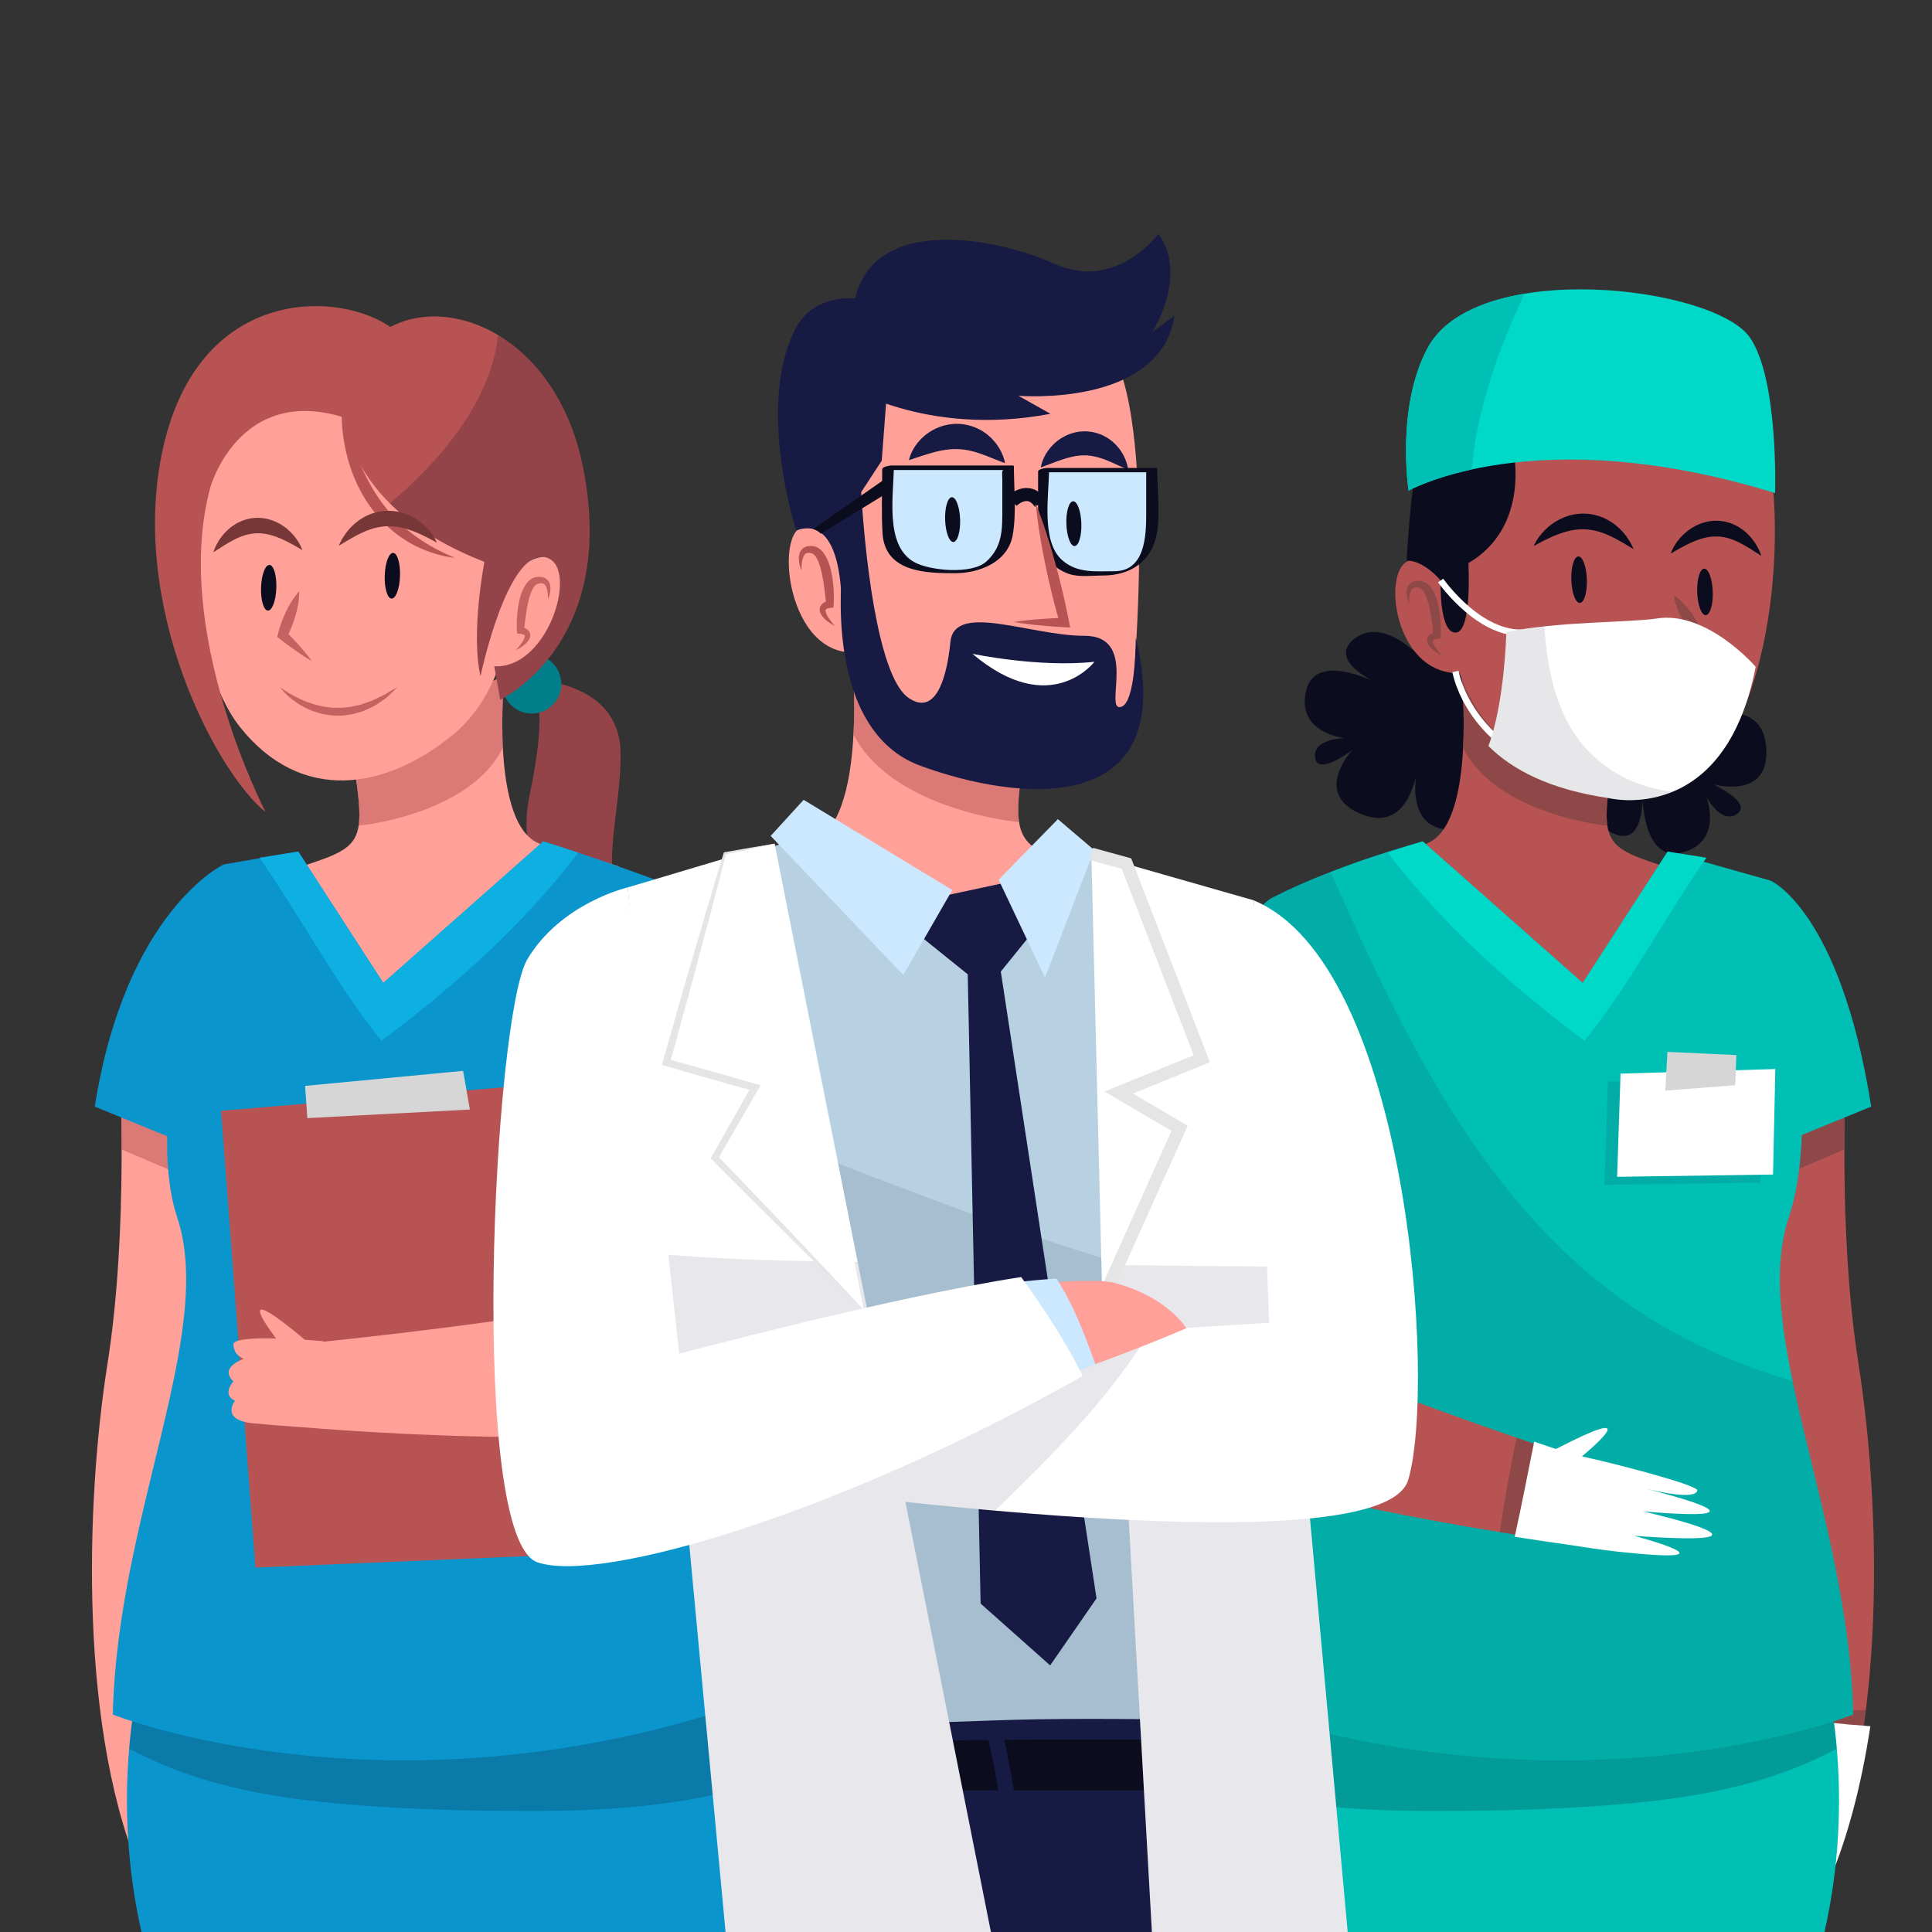 <svg width="306" height="306" viewBox="0 0 306 306" fill="none" xmlns="http://www.w3.org/2000/svg">
<rect x="0" y="0" width="306" height="306" fill="#333333" stroke="none"/>
<g clip-path="url(#clip0_89_1714)">
<path d="M84.845 107.713C84.845 107.713 97.956 108.025 98.268 118.952C98.58 129.878 92.961 142.677 102.639 145.799C112.316 148.921 78.913 149.545 83.908 125.819C88.496 104.025 81.41 108.962 81.41 108.962L84.845 107.713Z" fill="#B75353"/>
<path opacity="0.2" d="M84.845 107.713C84.845 107.713 97.956 108.025 98.268 118.952C98.58 129.878 92.961 142.677 102.639 145.799C112.316 148.921 78.913 149.545 83.908 125.819C88.496 104.025 81.41 108.962 81.41 108.962L84.845 107.713Z" fill="#0B0C1E"/>
<path d="M85.322 112.887C87.836 112.279 89.381 109.749 88.773 107.235C88.166 104.722 85.635 103.177 83.122 103.784C80.608 104.392 79.063 106.922 79.671 109.436C80.278 111.95 82.809 113.495 85.322 112.887Z" fill="#007E89"/>
<path d="M94.46 143.12C92.102 146.223 89.336 149.03 85.923 150.926C80.344 154.024 61.467 177.836 55.228 177.017C46.429 175.861 46.002 148.425 43.103 138.774C57.771 133.793 58.34 135.509 55.686 118.771L79.9 106.964C79.9 106.964 77.423 131.089 85.716 133.712C88.388 134.557 92.959 135.577 98.008 137.225C96.863 139.209 95.852 141.289 94.46 143.12Z" fill="#FFA099"/>
<path opacity="0.5" d="M56.797 130.753C57.159 128.337 56.63 124.728 55.685 118.771L79.899 106.964C79.899 106.964 79.341 112.434 79.648 118.447C74.427 128.97 57.112 130.801 56.797 130.753Z" fill="#B75353"/>
<path d="M81.287 91.317C81.287 91.317 82.118 107.926 71.681 116.426C61.081 125.057 47.749 127.364 38.017 115.162C28.388 103.089 27.375 67.38 36.142 58.581C44.909 49.783 75.451 64.783 79.016 71.164C82.582 77.545 81.287 91.317 81.287 91.317Z" fill="#FFA099"/>
<path d="M79.188 96.295C79.188 96.295 80.629 88.927 85.927 88.18C91.226 87.435 89.913 105.692 79.146 105.742C68.378 105.793 79.188 96.295 79.188 96.295Z" fill="#FFA099"/>
<path d="M54.249 63.696C54.249 63.696 53.313 79.929 76.726 88.983C76.726 88.983 74.541 100.221 76.102 107.089C76.102 107.089 80.212 87.433 86.117 88.208C92.023 88.983 87.096 106.027 78.287 105.528L79.224 110.835C79.224 110.835 97.955 102.094 92.335 73.998C86.716 45.902 57.059 42.78 54.249 63.696Z" fill="#B75353"/>
<path opacity="0.2" d="M92.337 73.998C90.265 63.636 84.922 56.676 78.864 53.061C77.905 63.315 69.723 73.041 61.746 79.726C65.063 83.036 69.842 86.32 76.728 88.982C76.728 88.982 74.543 100.221 76.104 107.089C76.104 107.089 80.214 87.433 86.12 88.208C92.025 88.982 87.098 106.027 78.29 105.528L79.226 110.835C79.226 110.835 97.956 102.094 92.337 73.998Z" fill="#0B0C1E"/>
<path d="M60.494 68.691C60.494 68.691 70.171 57.141 61.43 51.521C52.689 45.902 31.464 45.891 25.842 70.876C20.222 95.851 34.271 122.386 42.075 128.63C42.075 128.63 27.09 99.909 33.334 77.12C33.334 77.12 38.954 57.14 60.494 68.691Z" fill="#B75353"/>
<path d="M54.25 63.696C54.25 63.696 54.331 64.207 54.509 65.083C54.691 65.959 54.966 67.201 55.377 68.657C55.577 69.386 55.837 70.162 56.099 70.98C56.384 71.793 56.703 72.64 57.062 73.499C57.409 74.364 57.846 75.22 58.286 76.086C58.753 76.937 59.226 77.803 59.788 78.609C60.319 79.436 60.929 80.204 61.535 80.956C61.862 81.31 62.169 81.678 62.491 82.024C62.829 82.355 63.14 82.708 63.486 83.011C64.166 83.632 64.848 84.209 65.527 84.722C65.874 84.968 66.212 85.209 66.539 85.441C66.878 85.659 67.206 85.869 67.521 86.07C67.833 86.282 68.162 86.428 68.456 86.606C68.756 86.774 69.034 86.952 69.314 87.077C69.871 87.334 70.343 87.611 70.755 87.779C71.573 88.132 72.044 88.358 72.044 88.358C72.044 88.358 71.535 88.291 70.641 88.134C70.192 88.061 69.663 87.906 69.049 87.743C68.439 87.569 67.759 87.33 67.033 87.029C66.673 86.867 66.298 86.699 65.91 86.525C65.531 86.332 65.152 86.107 64.754 85.888C63.975 85.422 63.171 84.892 62.403 84.257C61.633 83.626 60.874 82.926 60.166 82.153C59.475 81.367 58.811 80.534 58.228 79.647C57.631 78.768 57.126 77.835 56.665 76.903C56.215 75.966 55.839 75.015 55.523 74.083C55.187 73.157 54.964 72.23 54.756 71.357C54.561 70.481 54.417 69.645 54.327 68.869C54.221 68.096 54.175 67.382 54.149 66.75C54.115 66.119 54.128 65.567 54.139 65.115C54.168 64.208 54.25 63.696 54.25 63.696Z" fill="#B75353"/>
<path d="M47.882 87.129C47.882 87.129 47.646 86.989 47.233 86.744C46.823 86.509 46.255 86.175 45.576 85.834C44.9 85.49 44.121 85.128 43.293 84.867C42.88 84.735 42.457 84.626 42.03 84.558C41.604 84.482 41.175 84.451 40.749 84.46C40.323 84.457 39.9 84.521 39.48 84.598C39.271 84.637 39.067 84.708 38.857 84.75C38.651 84.82 38.447 84.888 38.247 84.956C38.048 85.039 37.855 85.126 37.655 85.2C37.463 85.293 37.277 85.389 37.088 85.474C36.725 85.676 36.359 85.851 36.042 86.059C35.714 86.25 35.406 86.432 35.142 86.611C34.875 86.785 34.625 86.93 34.434 87.066C34.041 87.328 33.787 87.466 33.787 87.466C33.787 87.466 33.869 87.199 34.062 86.752C34.156 86.525 34.282 86.257 34.459 85.969C34.545 85.821 34.637 85.664 34.734 85.499C34.842 85.34 34.964 85.181 35.089 85.009C35.334 84.662 35.66 84.331 36.011 83.979C36.197 83.812 36.395 83.649 36.597 83.477C36.811 83.318 37.042 83.173 37.274 83.015C37.759 82.732 38.293 82.47 38.88 82.301C39.463 82.124 40.086 82.026 40.712 82.014C41.337 82.015 41.963 82.078 42.544 82.244C43.131 82.389 43.674 82.62 44.162 82.885C45.146 83.413 45.902 84.094 46.458 84.732C47.012 85.376 47.372 85.98 47.589 86.417C47.806 86.854 47.882 87.129 47.882 87.129Z" fill="#773737"/>
<path d="M69.189 85.952C69.189 85.952 68.933 85.81 68.486 85.561C68.041 85.324 67.424 84.985 66.678 84.65C65.939 84.307 65.081 83.961 64.17 83.71C63.258 83.465 62.296 83.307 61.344 83.349C60.868 83.348 60.396 83.424 59.929 83.504C59.695 83.545 59.468 83.62 59.236 83.664C59.009 83.731 58.787 83.812 58.56 83.873C58.34 83.957 58.126 84.048 57.906 84.123C57.693 84.218 57.484 84.311 57.281 84.402C57.072 84.486 56.884 84.605 56.688 84.696C56.49 84.786 56.306 84.888 56.13 84.992C55.772 85.188 55.433 85.369 55.144 85.552C54.853 85.73 54.581 85.875 54.373 86.015C53.944 86.282 53.672 86.422 53.672 86.422C53.672 86.422 53.78 86.145 54.017 85.683C54.132 85.448 54.287 85.173 54.495 84.877C54.597 84.727 54.701 84.563 54.821 84.396C54.946 84.234 55.086 84.072 55.229 83.896C55.513 83.544 55.879 83.21 56.273 82.859C56.478 82.692 56.695 82.527 56.92 82.358C57.154 82.201 57.404 82.055 57.655 81.9C58.179 81.624 58.747 81.365 59.363 81.198C59.976 81.025 60.625 80.919 61.278 80.903C61.93 80.889 62.584 80.945 63.201 81.092C63.824 81.218 64.404 81.441 64.939 81.686C66.007 82.191 66.864 82.858 67.499 83.501C68.138 84.146 68.562 84.767 68.826 85.216C69.089 85.666 69.189 85.952 69.189 85.952Z" fill="#773737"/>
<g opacity="0.8">
<path d="M81.703 102.985C81.96 102.696 82.203 102.4 82.43 102.102C82.652 101.804 82.869 101.5 83 101.191C83.07 101.042 83.117 100.891 83.12 100.777C83.122 100.657 83.086 100.616 83.046 100.588C83.019 100.573 82.989 100.552 82.948 100.528C82.895 100.507 82.849 100.482 82.78 100.465C82.655 100.423 82.495 100.401 82.337 100.381L81.91 100.328L81.874 99.82C81.835 99.247 81.853 98.7 81.87 98.139C81.884 97.581 81.937 97.023 82.008 96.465C82.088 95.908 82.183 95.349 82.332 94.793C82.477 94.236 82.667 93.681 82.942 93.138C83.086 92.868 83.243 92.599 83.451 92.344C83.652 92.091 83.895 91.838 84.217 91.654C84.369 91.559 84.551 91.488 84.73 91.438L84.868 91.406L84.938 91.391L84.972 91.384L85.027 91.376H85.033L85.046 91.375L85.25 91.367L85.455 91.359C85.538 91.362 85.646 91.376 85.739 91.387C85.835 91.402 85.933 91.409 86.023 91.437L86.286 91.549C86.46 91.612 86.607 91.764 86.743 91.885C86.856 92.033 86.972 92.18 87.026 92.342C87.171 92.657 87.182 92.976 87.184 93.271C87.171 93.865 87.013 94.414 86.787 94.922C86.799 94.369 86.755 93.821 86.638 93.329C86.575 93.088 86.481 92.859 86.357 92.698C86.242 92.523 86.094 92.442 85.932 92.409C85.848 92.392 85.768 92.38 85.688 92.392C85.646 92.394 85.618 92.387 85.566 92.391L85.364 92.429L85.163 92.468L85.15 92.47L85.144 92.471L85.141 92.472C85.162 92.469 85.091 92.48 85.187 92.465L85.172 92.472L85.143 92.486L85.084 92.51C85.008 92.549 84.936 92.587 84.868 92.651C84.583 92.865 84.341 93.272 84.162 93.711C83.794 94.607 83.578 95.639 83.408 96.673C83.32 97.192 83.25 97.717 83.178 98.245C83.107 98.77 83.066 99.311 83.009 99.826L82.547 99.265C82.76 99.325 82.972 99.388 83.195 99.501C83.304 99.55 83.419 99.627 83.528 99.706C83.64 99.796 83.747 99.905 83.834 100.044C83.916 100.188 83.974 100.35 83.986 100.511C83.999 100.67 83.98 100.82 83.941 100.946C83.864 101.203 83.739 101.397 83.61 101.57C83.338 101.907 83.032 102.162 82.713 102.394C82.392 102.623 82.055 102.82 81.703 102.985Z" fill="#B75353"/>
</g>
<path d="M41.346 93.05C41.279 95.049 41.767 96.686 42.434 96.709C43.102 96.732 43.699 95.13 43.766 93.132C43.833 91.134 43.346 89.496 42.678 89.473C42.01 89.451 41.413 91.053 41.346 93.05Z" fill="#0B0C1E"/>
<path d="M60.936 91.148C60.869 93.146 61.356 94.784 62.024 94.806C62.692 94.828 63.288 93.227 63.356 91.228C63.423 89.23 62.935 87.593 62.268 87.57C61.599 87.549 61.003 89.15 60.936 91.148Z" fill="#0B0C1E"/>
<g opacity="0.8">
<path d="M47.383 93.665L44.766 100.577L49.408 104.704" fill="#FFA099"/>
<path d="M47.382 93.665C47.396 94 47.383 94.325 47.355 94.643C47.327 94.962 47.294 95.278 47.24 95.587C47.14 96.208 47 96.814 46.832 97.409C46.491 98.596 46.046 99.745 45.48 100.848L45.273 100.005C46.006 100.738 46.723 101.49 47.417 102.268C48.106 103.051 48.787 103.843 49.407 104.704C48.48 104.188 47.613 103.605 46.755 103.013C45.901 102.415 45.071 101.791 44.256 101.148L43.904 100.871L44.049 100.305C44.356 99.104 44.782 97.949 45.314 96.833C45.582 96.276 45.879 95.729 46.215 95.198C46.379 94.931 46.564 94.672 46.755 94.415C46.945 94.158 47.151 93.907 47.382 93.665Z" fill="#B75353"/>
</g>
<g opacity="0.8">
<path d="M44.357 108.844C44.357 108.844 44.614 109.046 45.089 109.349C45.317 109.511 45.622 109.672 45.944 109.883C46.291 110.061 46.657 110.295 47.089 110.492C47.301 110.595 47.522 110.7 47.751 110.811C47.985 110.907 48.226 111.007 48.474 111.11C48.717 111.222 48.981 111.302 49.248 111.385C49.518 111.461 49.78 111.576 50.061 111.644C50.626 111.768 51.2 111.929 51.801 111.983C52.099 112.016 52.397 112.082 52.701 112.09L53.614 112.098C53.766 112.098 53.919 112.115 54.071 112.106L54.525 112.058C54.827 112.028 55.129 111.997 55.428 111.967C56.017 111.853 56.596 111.711 57.162 111.592C57.711 111.398 58.242 111.211 58.745 111.034C59.006 110.962 59.226 110.815 59.458 110.712C59.688 110.603 59.91 110.497 60.123 110.395C60.552 110.191 60.955 110.016 61.276 109.797C61.612 109.598 61.905 109.424 62.147 109.281C62.637 109 62.929 108.845 62.929 108.845C62.929 108.845 62.708 109.079 62.3 109.477C62.095 109.675 61.846 109.919 61.551 110.188C61.4 110.317 61.257 110.481 61.072 110.608C60.888 110.736 60.694 110.871 60.491 111.011C60.078 111.279 59.656 111.625 59.144 111.877C58.629 112.121 58.087 112.397 57.508 112.636C56.902 112.802 56.285 113.03 55.633 113.155C55.302 113.197 54.969 113.239 54.635 113.281L54.132 113.344C53.964 113.356 53.794 113.346 53.625 113.346L52.61 113.313C52.274 113.295 51.944 113.218 51.615 113.174C50.95 113.104 50.336 112.86 49.732 112.689C49.433 112.592 49.152 112.459 48.876 112.339C48.599 112.218 48.329 112.101 48.083 111.953C47.835 111.812 47.593 111.676 47.359 111.544C47.138 111.392 46.925 111.245 46.72 111.104C46.304 110.837 45.974 110.517 45.665 110.267C45.373 109.991 45.119 109.755 44.93 109.538C44.733 109.331 44.594 109.151 44.5 109.032C44.403 108.912 44.357 108.844 44.357 108.844Z" fill="#B75353"/>
</g>
<path d="M18.944 169.204C18.944 169.204 20.418 194.534 17.015 216.064C13.613 237.593 12.291 274.886 22.965 298.32L26.313 295.856L40.641 171.847L18.944 169.204Z" fill="#FFA099"/>
<path opacity="0.5" d="M31.158 187.081C33.59 188.062 36.061 188.988 38.557 189.878L40.64 171.847L18.943 169.203C18.943 169.203 19.243 174.388 19.259 182.049C23.216 183.737 27.147 185.464 31.158 187.081Z" fill="#B75353"/>
<path d="M15.01 175.269L32.962 182.613L35.41 136.917C35.41 136.917 19.906 144.261 15.01 175.269Z" fill="#0A96CC"/>
<path d="M21.945 266.865C21.945 266.865 17.515 284.58 22.411 306H65.146H69.263H117.216C117.216 306 113.499 275.738 111.099 265.27C108.228 252.743 21.945 266.865 21.945 266.865Z" fill="#0A96CC"/>
<path opacity="0.2" d="M50.426 285.344C61.944 286.569 73.662 286.862 85.242 286.832C94.945 286.806 104.789 286.191 114.274 284.015C113.218 276.734 112.055 269.435 111.1 265.269C108.228 252.742 21.947 266.864 21.947 266.864C21.947 266.864 20.989 270.697 20.457 276.947C29.61 281.94 40.08 284.245 50.426 285.344Z" fill="#0B0C1E"/>
<path d="M47.243 134.877L35.411 136.917C35.411 136.917 21.949 174.458 28.067 192.812C34.186 211.167 18.547 240.285 17.867 271.557C17.867 271.557 59.363 288.144 113.747 271.148C113.747 271.148 116.639 144.143 105.762 140.064C94.885 135.985 86.048 133.266 86.048 133.266L60.707 155.685L47.243 134.877Z" fill="#0A96CC"/>
<path d="M91.58 135.054C88.158 133.916 86.048 133.267 86.048 133.267L60.707 155.685L47.243 134.877L41.103 135.85C47.742 145.375 53.159 155.808 60.405 164.843C71.992 156.203 82.74 146.603 91.58 135.054Z" fill="#0EB0E2"/>
<path d="M35.012 175.924L40.453 248.285L94.226 246.014L89.745 171.381L35.012 175.924Z" fill="#B75353"/>
<path d="M48.322 171.99L48.68 177.094L74.42 175.733L73.348 169.608L48.322 171.99Z" fill="#D6D6D6"/>
<path d="M116.776 153.718C111.503 142.489 106.71 140.447 106.71 140.447L103.955 204.645C90.553 208.117 63.533 211.215 51.133 212.521L51.111 212.414C51.111 212.414 49.945 212.308 48.285 212.201C48.268 212.187 48.252 212.173 48.235 212.158C37.498 203.175 41.637 209.215 43.723 211.992C40.297 211.912 36.971 212.058 36.971 212.924C36.971 214.71 38.648 215.221 38.648 215.221C38.648 215.221 34.574 216.497 36.971 218.794C36.971 218.794 35.053 220.835 37.211 221.856C37.211 221.856 34.814 224.919 40.087 225.429C42.35 225.648 45.232 225.867 47.784 226.046C59.739 227.02 117.27 231.123 120.276 220.149C123.631 207.899 122.047 164.946 116.776 153.718Z" fill="#FFA099"/>
<path d="M123.539 174.861C122.649 166.095 118.578 157.559 116.774 153.718C111.502 142.489 106.709 140.447 106.709 140.447L98.65 178.941C105.179 180.573 115.787 178.533 123.539 174.861Z" fill="#0A96CC"/>
<path d="M223.6 102.849C223.6 102.849 218.296 97.75 214.216 101.422C210.136 105.094 219.316 108.766 219.316 108.766C219.316 108.766 208.504 102.646 206.872 109.378C205.24 116.11 212.992 116.925 212.992 116.925C212.992 116.925 207.892 116.925 208.3 119.985C208.708 123.045 214.216 118.761 214.216 118.761C214.216 118.761 207.688 125.697 215.644 128.962C223.6 132.225 224.62 121.006 224.62 121.006C224.62 121.006 221.764 131.613 230.128 131.41C238.492 131.206 237.954 117.5 237.954 117.5L233.393 106.114L223.6 102.849Z" fill="#0B0C1E"/>
<path d="M252.874 123.161C252.874 123.161 250.77 130.212 255.902 132.157C261.035 134.102 260.095 124.26 260.095 124.26C260.095 124.26 259.607 136.674 266.339 135.041C273.071 133.409 270.246 126.144 270.246 126.144C270.246 126.144 272.582 130.678 275.115 128.913C277.648 127.149 271.317 124.215 271.317 124.215C271.317 124.215 280.473 126.842 279.731 118.274C278.988 109.706 268.547 113.938 268.547 113.938C268.547 113.938 279.285 111.619 275.273 104.277C271.261 96.936 259.324 103.691 259.324 103.691L251.291 112.961L252.874 123.161Z" fill="#0B0C1E"/>
<path d="M216.923 143.121C219.281 146.223 222.048 149.031 225.46 150.926C231.039 154.025 249.917 177.837 256.156 177.017C264.954 175.861 265.382 148.425 268.28 138.774C253.613 133.793 253.044 135.51 255.697 118.772L231.483 106.965C231.483 106.965 233.961 131.089 225.668 133.712C222.995 134.557 218.425 135.578 213.375 137.225C214.521 139.209 215.532 141.289 216.923 143.121Z" fill="#B75353"/>
<path opacity="0.8" d="M254.587 130.753C254.225 128.338 254.754 124.728 255.698 118.772L231.484 106.965C231.484 106.965 232.043 112.434 231.735 118.448C236.957 128.971 254.272 130.801 254.587 130.753Z" fill="#844545"/>
<path d="M228.788 91.946C228.788 91.946 227.942 108.85 238.564 117.5C249.352 126.285 265.379 130.251 273.838 116.807C283.099 102.089 283.655 67.585 274.733 58.631C265.81 49.676 234.727 64.943 231.099 71.436C227.47 77.93 228.788 91.946 228.788 91.946Z" fill="#B75353"/>
<path d="M230.925 97.012C230.925 97.012 229.459 89.513 224.066 88.754C218.673 87.995 220.01 106.575 230.968 106.626C241.927 106.678 230.925 97.012 230.925 97.012Z" fill="#B75353"/>
<path d="M239.715 71.434C239.715 71.434 242.367 83.47 232.575 89.182C232.575 89.182 233.187 100.198 230.535 100.198C227.884 100.198 228.177 91.946 228.177 91.946C228.177 91.946 225.627 88.789 222.783 88.773C222.783 88.773 223.395 77.554 224.619 72.046C225.843 66.538 239.715 71.434 239.715 71.434Z" fill="#0B0C1E"/>
<path d="M223.1 77.713C223.1 77.713 243.084 66.378 281.148 78.092C281.148 78.092 281.725 60.024 277.151 53.445C271.494 45.309 233.83 40.804 226.121 55.099C221.059 64.485 223.1 77.713 223.1 77.713Z" fill="#00D8C8"/>
<path d="M241.464 46.52C234.557 47.675 228.683 50.347 226.121 55.099C221.059 64.486 223.1 77.713 223.1 77.713C223.1 77.713 226.492 75.795 233.128 74.352C233.785 65.122 237.474 54.952 241.464 46.52Z" fill="#00BFB5"/>
<path d="M264.623 87.683C264.623 87.683 264.7 87.404 264.921 86.957C265.142 86.512 265.509 85.898 266.072 85.243C266.638 84.594 267.408 83.9 268.408 83.363C268.905 83.094 269.458 82.859 270.055 82.711C270.646 82.542 271.284 82.478 271.919 82.477C272.556 82.489 273.191 82.589 273.785 82.77C274.381 82.942 274.925 83.208 275.419 83.497C275.655 83.656 275.891 83.805 276.108 83.967C276.313 84.142 276.516 84.307 276.705 84.477C277.062 84.835 277.393 85.172 277.643 85.525C277.771 85.701 277.895 85.863 278.004 86.024C278.103 86.192 278.197 86.352 278.284 86.503C278.465 86.795 278.593 87.069 278.688 87.299C278.884 87.754 278.968 88.026 278.968 88.026C278.968 88.026 278.711 87.885 278.31 87.619C278.115 87.48 277.861 87.333 277.589 87.156C277.32 86.974 277.006 86.789 276.673 86.595C276.35 86.383 275.977 86.205 275.609 86C275.416 85.913 275.227 85.815 275.031 85.72C274.829 85.644 274.631 85.556 274.428 85.472C274.225 85.404 274.018 85.334 273.808 85.263C273.594 85.221 273.387 85.148 273.173 85.108C272.746 85.029 272.316 84.964 271.883 84.968C271.449 84.959 271.013 84.99 270.578 85.067C270.145 85.136 269.714 85.248 269.293 85.382C268.45 85.648 267.657 86.016 266.969 86.366C266.278 86.713 265.699 87.053 265.283 87.292C264.863 87.54 264.623 87.683 264.623 87.683Z" fill="#0B0C1E"/>
<path d="M242.936 86.485C242.936 86.485 243.037 86.194 243.305 85.735C243.574 85.279 244.005 84.647 244.655 83.991C245.301 83.336 246.172 82.658 247.26 82.144C247.805 81.894 248.395 81.667 249.029 81.539C249.658 81.39 250.323 81.333 250.987 81.346C251.652 81.363 252.312 81.471 252.936 81.647C253.563 81.816 254.141 82.079 254.674 82.361C254.93 82.519 255.184 82.668 255.422 82.827C255.651 82.999 255.872 83.167 256.081 83.336C256.483 83.693 256.854 84.033 257.144 84.392C257.29 84.571 257.433 84.736 257.559 84.901C257.681 85.07 257.788 85.238 257.891 85.39C258.102 85.691 258.261 85.971 258.378 86.21C258.619 86.681 258.729 86.963 258.729 86.963C258.729 86.963 258.452 86.82 258.015 86.548C257.803 86.406 257.526 86.259 257.23 86.077C256.936 85.891 256.59 85.707 256.226 85.507C256.048 85.401 255.86 85.298 255.659 85.207C255.46 85.114 255.269 84.993 255.056 84.907C254.849 84.814 254.636 84.72 254.419 84.623C254.196 84.547 253.978 84.454 253.754 84.369C253.523 84.307 253.297 84.225 253.065 84.156C252.829 84.111 252.598 84.035 252.36 83.993C251.884 83.911 251.404 83.833 250.919 83.835C249.952 83.793 248.972 83.953 248.044 84.202C247.117 84.459 246.243 84.811 245.491 85.159C244.733 85.5 244.104 85.845 243.652 86.086C243.196 86.34 242.936 86.485 242.936 86.485Z" fill="#0B0C1E"/>
<path d="M271.274 93.71C271.342 95.743 270.846 97.41 270.166 97.433C269.486 97.456 268.88 95.826 268.811 93.793C268.742 91.76 269.239 90.093 269.919 90.07C270.599 90.047 271.205 91.677 271.274 93.71Z" fill="#0B0C1E"/>
<path d="M251.336 91.774C251.405 93.807 250.908 95.474 250.228 95.497C249.548 95.52 248.941 93.89 248.873 91.857C248.805 89.824 249.301 88.157 249.981 88.134C250.661 88.11 251.268 89.74 251.336 91.774Z" fill="#0B0C1E"/>
<g opacity="0.8">
<path d="M265.132 94.335C265.388 94.491 265.62 94.662 265.837 94.841C266.055 95.02 266.268 95.203 266.463 95.397C266.857 95.782 267.215 96.19 267.548 96.614C268.208 97.465 268.772 98.377 269.225 99.358L269.497 99.946L269.15 100.29C268.469 100.966 267.771 101.625 267.045 102.26C266.314 102.891 265.573 103.513 264.764 104.074C265.221 103.201 265.748 102.391 266.286 101.588C266.827 100.79 267.397 100.016 267.984 99.258L267.909 100.19C267.218 99.358 266.636 98.458 266.152 97.496C265.911 97.014 265.697 96.515 265.52 95.993C265.428 95.734 265.354 95.464 265.286 95.19C265.217 94.916 265.163 94.633 265.132 94.335Z" fill="#844545"/>
</g>
<g opacity="0.8">
<path d="M228.363 103.821C228.002 103.657 227.663 103.451 227.335 103.22C227.01 102.984 226.7 102.724 226.422 102.381C226.291 102.205 226.163 102.007 226.086 101.746C226.046 101.618 226.026 101.465 226.04 101.303C226.051 101.14 226.111 100.974 226.194 100.828C226.283 100.687 226.392 100.576 226.505 100.484C226.617 100.403 226.733 100.326 226.844 100.275C227.071 100.16 227.287 100.097 227.504 100.036L227.033 100.607C226.976 100.081 226.933 99.531 226.862 98.997C226.789 98.46 226.718 97.926 226.628 97.398C226.455 96.345 226.235 95.294 225.861 94.384C225.678 93.937 225.431 93.522 225.142 93.304C225.073 93.239 224.999 93.2 224.922 93.16L224.863 93.135L224.833 93.122L224.818 93.115C224.916 93.129 224.843 93.118 224.864 93.121L224.861 93.121L224.855 93.119L224.842 93.117L224.637 93.078L224.432 93.039C224.379 93.035 224.351 93.042 224.308 93.04C224.226 93.028 224.146 93.039 224.059 93.057C223.895 93.091 223.744 93.173 223.626 93.352C223.501 93.515 223.405 93.748 223.341 93.995C223.22 94.495 223.179 95.052 223.189 95.616C222.956 95.099 222.8 94.54 222.785 93.936C222.787 93.635 222.798 93.311 222.946 92.99C223.001 92.825 223.119 92.675 223.234 92.525C223.373 92.402 223.523 92.247 223.699 92.182L223.967 92.069C224.059 92.041 224.158 92.034 224.256 92.018C224.351 92.007 224.46 91.993 224.545 91.99L224.753 91.998L224.961 92.006L224.974 92.007H224.981L225.037 92.015L225.072 92.022L225.142 92.037L225.283 92.07C225.464 92.121 225.651 92.193 225.805 92.29C226.133 92.477 226.379 92.734 226.584 92.992C226.796 93.252 226.955 93.526 227.102 93.8C227.382 94.353 227.575 94.919 227.722 95.485C227.873 96.051 227.971 96.619 228.052 97.187C228.124 97.755 228.178 98.323 228.193 98.891C228.209 99.461 228.228 100.018 228.188 100.601L228.152 101.118L227.717 101.173C227.557 101.193 227.394 101.216 227.267 101.258C227.196 101.275 227.149 101.301 227.095 101.322C227.053 101.346 227.023 101.368 226.995 101.383C226.954 101.411 226.918 101.453 226.92 101.575C226.923 101.692 226.972 101.846 227.042 101.996C227.175 102.31 227.396 102.62 227.622 102.924C227.853 103.227 228.104 103.523 228.363 103.821Z" fill="#844545"/>
</g>
<path d="M228.178 91.946C228.178 91.946 234.812 101.467 242.399 100.069L237.208 117.938L236.708 116.641C236.708 116.641 231.917 112.647 230.519 106.358" stroke="white" stroke-miterlimit="10"/>
<path d="M262.462 97.953C258.09 98.626 247.223 98.377 238.594 100.095C238.404 105.324 237.656 113.066 235.75 118.157C239.506 121.904 245.458 125.049 254.812 126.411C254.812 126.411 273.172 131.001 278.068 105.603C278.068 105.603 270.418 96.729 262.462 97.953Z" fill="white"/>
<g opacity="0.1">
<path d="M258.147 123.561C247.937 118.933 245.262 109.248 244.607 99.208C242.556 99.428 240.519 99.712 238.594 100.096C238.404 105.324 237.656 113.067 235.75 118.158C239.506 121.905 245.458 125.05 254.812 126.412C254.812 126.412 259.609 127.609 264.953 125.39C262.661 125.161 260.373 124.569 258.147 123.561Z" fill="#0B0C1E"/>
</g>
<path d="M292.437 169.205C292.437 169.205 290.963 194.535 294.366 216.064C297.769 237.594 299.091 274.887 288.417 298.32L285.068 295.856L270.74 171.848L292.437 169.205Z" fill="#B75353"/>
<path opacity="0.8" d="M280.224 187.082C277.792 188.062 275.321 188.988 272.825 189.879L270.742 171.847L292.439 169.204C292.439 169.204 292.139 174.388 292.123 182.05C288.166 183.737 284.235 185.464 280.224 187.082Z" fill="#844545"/>
<path d="M296.372 175.269L278.42 182.613L280.441 139.479C280.441 139.479 291.476 144.262 296.372 175.269Z" fill="#00BFB5"/>
<path opacity="0.8" d="M282.105 270.209L285.069 295.856L288.417 298.32C292.037 290.372 294.274 280.83 295.521 270.85C291.03 270.947 286.546 270.88 282.105 270.209Z" fill="#844545"/>
<path d="M282.441 271.9L285.323 296.843L288.998 299.547C292.482 291.896 294.795 282.896 296.236 273.408C291.619 273.077 287.015 272.612 282.441 271.9Z" fill="white"/>
<path d="M289.435 266.866C289.435 266.866 293.865 284.58 288.969 306H246.234H242.117H194.164C194.164 306 197.881 275.738 200.281 265.27C203.153 252.743 289.435 266.866 289.435 266.866Z" fill="#00BFB5"/>
<path opacity="0.2" d="M260.955 285.345C249.437 286.569 237.719 286.862 226.139 286.832C216.436 286.807 206.592 286.191 197.107 284.015C198.163 276.735 199.326 269.435 200.281 265.269C203.153 252.742 289.434 266.865 289.434 266.865C289.434 266.865 290.392 270.697 290.924 276.948C281.77 281.94 271.301 284.245 260.955 285.345Z" fill="#0B0C1E"/>
<path d="M264.14 134.877L280.441 139.48C280.441 139.48 289.435 174.458 283.316 192.814C277.198 211.168 292.837 240.286 293.517 271.558C293.517 271.558 252.021 288.145 197.636 271.15C197.636 271.15 184.382 150.944 201.594 142.138C211.936 136.846 225.336 133.267 225.336 133.267L250.677 155.685L264.14 134.877Z" fill="#00BFB5"/>
<path opacity="0.1" d="M263.331 210.018C236.659 194.486 222.798 165.35 210.748 138.095C207.701 139.276 204.525 140.638 201.594 142.138C184.382 150.944 197.636 271.15 197.636 271.15C252.021 288.145 293.517 271.558 293.517 271.558C293.103 252.517 287.148 234.28 283.931 218.78C276.764 216.581 269.804 213.787 263.331 210.018Z" fill="#0B0C1E"/>
<path d="M219.803 135.055C223.225 133.916 225.335 133.267 225.335 133.267L250.676 155.686L264.14 134.878L270.279 135.85C263.64 145.376 258.223 155.809 250.977 164.844C239.391 156.204 228.642 146.604 219.803 135.055Z" fill="#00D8C8"/>
<path d="M245.673 229.597C233.097 225.323 209.692 217.08 198.105 211.142L204.548 175.173C200.008 173.524 195.513 171.71 190.93 170.215C184.574 186.591 178.337 213.038 178.793 222.708C179.289 233.201 227.942 241.3 244.757 243.789C245.146 239.065 245.449 234.333 245.673 229.597Z" fill="#B75353"/>
<path opacity="0.8" d="M240.206 227.721C239.155 232.676 238.283 237.662 237.559 242.671C240.315 243.119 242.761 243.494 244.756 243.789C245.146 239.065 245.448 234.334 245.672 229.597C244.021 229.036 242.18 228.405 240.206 227.721Z" fill="#844545"/>
<path d="M260.224 239.381C281.818 241.207 264.236 236.713 260.725 235.792C262.85 236.316 268.497 237.561 268.83 236.072C269.03 235.182 254.094 231.385 250.555 230.679C253.338 228.305 259.796 222.611 246.695 229.374C246.69 229.377 246.577 229.426 246.409 229.499C245.353 229.142 244.204 228.75 242.991 228.335C241.983 233.362 241.011 238.398 239.908 243.403C243.404 243.95 246.229 244.358 248.046 244.612C250.711 245.015 253.718 245.49 256.1 245.748C276.661 247.977 258.828 243.25 258.828 243.25C285.793 245.183 260.224 239.381 260.224 239.381Z" fill="white"/>
<path opacity="0.1" d="M254.674 171.318L279.188 170.592L278.826 187.298L254.129 187.662L254.674 171.318Z" fill="#0B0C1E"/>
<path d="M256.672 170.047L281.187 169.321L280.823 186.027L256.127 186.391L256.672 170.047Z" fill="white"/>
<path d="M264.095 166.597L263.754 172.738L274.842 171.885L275.012 167.109L264.095 166.597Z" fill="#D6D6D6"/>
<path d="M118.166 144.156C120.874 147.659 124.051 150.828 127.969 152.968C134.375 156.466 141.16 157.349 148.323 156.424C158.426 155.118 173.808 150.145 177.136 139.249C160.294 133.626 159.641 135.564 162.688 116.668L134.885 103.339C134.885 103.339 137.729 130.573 128.206 133.535C125.138 134.489 119.89 135.641 114.092 137.501C115.408 139.741 116.568 142.089 118.166 144.156Z" fill="#FFA099"/>
<path opacity="0.5" d="M161.412 130.194C160.996 127.467 161.604 123.392 162.688 116.668L134.885 103.339C134.885 103.339 135.527 109.514 135.173 116.302C141.169 128.182 161.05 130.248 161.412 130.194Z" fill="#B75353"/>
<path d="M132.808 88.507C132.808 88.507 132.68 110.454 144.401 116.944C156.121 123.434 174.595 123.622 178.365 116.269C179.639 113.785 183.625 64.025 175.245 54.766C166.866 45.506 138.09 60.878 134.773 67.502C131.456 74.126 132.808 88.507 132.808 88.507Z" fill="#FFA099"/>
<path d="M134.728 92.669C134.728 92.669 133.197 84.33 127.889 83.424C122.58 82.518 124.116 103.151 134.886 103.339C145.655 103.528 134.728 92.669 134.728 92.669Z" fill="#FFA099"/>
<path d="M136.774 48.633C136.639 48.157 136.464 47.706 136.237 47.287C133.478 47.034 128.481 47.313 126.009 52.043C119.675 64.163 126.098 84.026 126.098 84.026C133.676 81.268 133.273 95.87 133.273 95.87L136.99 95.254L135.382 79.502L139.653 72.967L140.353 63.745C138.295 59.183 136.989 54.394 136.595 49.38C136.571 49.073 136.642 48.824 136.774 48.633Z" fill="#171A43"/>
<path d="M133.428 90.247C133.428 90.247 130.243 115.577 145.766 121.28C161.289 126.982 186.899 129.809 179.885 100.998C179.885 100.998 179.956 111.675 177.421 111.992C174.887 112.309 180.314 100.702 171.76 100.702C163.207 100.702 151.169 95.317 150.535 101.653C149.902 107.989 148.001 113.374 143.882 110.523C139.764 107.672 137.24 92.831 136.289 76.357C135.339 59.884 133.428 90.247 133.428 90.247Z" fill="#171A43"/>
<path d="M133.428 60.785C133.428 60.785 146.416 69.339 166.374 65.538L161.306 62.686C161.306 62.686 183.798 64.587 186.016 50.015L182.531 52.549C182.531 52.549 188.234 43.679 183.481 37.026C183.481 37.026 176.829 46.213 167.008 41.779C157.187 37.343 135.012 33.225 135.012 51.282C135.012 69.339 133.428 60.785 133.428 60.785Z" fill="#171A43"/>
<path d="M164.861 74.035C164.861 74.035 164.866 73.958 164.894 73.821C164.925 73.688 164.96 73.48 165.046 73.242C165.202 72.753 165.489 72.079 166.002 71.366C166.259 71.011 166.57 70.646 166.942 70.291C167.321 69.945 167.748 69.592 168.256 69.303C168.757 69.005 169.323 68.744 169.945 68.578C170.558 68.389 171.23 68.319 171.899 68.315C172.569 68.332 173.24 68.437 173.858 68.64C174.481 68.829 175.04 69.125 175.539 69.443C175.776 69.618 176.014 69.778 176.227 69.959C176.428 70.15 176.627 70.328 176.807 70.515C177.148 70.903 177.456 71.273 177.675 71.653C177.787 71.843 177.896 72.019 177.99 72.193C178.073 72.375 178.154 72.543 178.22 72.707C178.362 73.028 178.451 73.325 178.514 73.573C178.587 73.814 178.615 74.022 178.645 74.153C178.67 74.289 178.677 74.365 178.677 74.365C178.677 74.365 178.606 74.339 178.473 74.29C178.349 74.235 178.151 74.17 177.936 74.064C177.721 73.956 177.442 73.848 177.148 73.716C176.858 73.578 176.535 73.433 176.192 73.289C175.861 73.125 175.49 72.998 175.132 72.844C174.945 72.784 174.766 72.709 174.581 72.641C174.39 72.592 174.21 72.524 174.025 72.464C173.835 72.424 173.654 72.37 173.472 72.32C173.284 72.298 173.104 72.243 172.924 72.216C172.56 72.169 172.204 72.116 171.843 72.125C171.483 72.112 171.12 72.134 170.746 72.182C170.56 72.201 170.372 72.242 170.181 72.265C169.994 72.311 169.802 72.34 169.61 72.389C168.844 72.569 168.073 72.832 167.376 73.084C165.867 73.654 164.861 74.035 164.861 74.035Z" fill="#171A43"/>
<path d="M143.975 72.881C143.975 72.881 143.984 72.8 144.022 72.656C144.063 72.516 144.112 72.295 144.219 72.046C144.417 71.535 144.766 70.829 145.362 70.104C145.951 69.374 146.79 68.616 147.888 68.039C148.438 67.757 149.044 67.501 149.703 67.355C150.355 67.189 151.054 67.111 151.751 67.132C152.449 67.143 153.142 67.271 153.791 67.468C154.444 67.656 155.037 67.95 155.576 68.264C155.832 68.44 156.089 68.6 156.322 68.782C156.547 68.972 156.764 69.155 156.964 69.345C157.349 69.738 157.695 70.116 157.953 70.508C158.221 70.892 158.438 71.257 158.595 71.602C158.765 71.936 158.88 72.247 158.962 72.509C159.055 72.761 159.097 72.981 159.137 73.12C159.172 73.262 159.185 73.342 159.185 73.342C159.185 73.342 159.108 73.318 158.964 73.271C158.83 73.218 158.615 73.157 158.381 73.052C158.147 72.946 157.843 72.845 157.523 72.716C157.208 72.579 156.853 72.441 156.48 72.299C156.297 72.221 156.109 72.143 155.909 72.082C155.71 72.019 155.524 71.924 155.317 71.867C155.112 71.809 154.916 71.73 154.712 71.666C154.501 71.62 154.303 71.549 154.097 71.49C153.886 71.455 153.685 71.392 153.48 71.345C153.271 71.322 153.069 71.265 152.865 71.237C152.454 71.185 152.049 71.134 151.641 71.131C151.232 71.118 150.821 71.126 150.404 71.167C149.988 71.2 149.568 71.273 149.145 71.346C148.303 71.511 147.461 71.744 146.703 71.982C145.943 72.216 145.271 72.451 144.774 72.613C144.537 72.705 144.323 72.759 144.191 72.812C144.05 72.856 143.975 72.881 143.975 72.881Z" fill="#171A43"/>
<path d="M132.207 99.135C131.835 98.953 131.487 98.728 131.15 98.478C130.816 98.222 130.5 97.94 130.219 97.576C130.086 97.389 129.96 97.181 129.882 96.913C129.802 96.653 129.797 96.285 129.969 95.974C130.052 95.822 130.162 95.698 130.278 95.598C130.393 95.505 130.515 95.42 130.632 95.364C130.87 95.234 131.098 95.166 131.326 95.098L130.842 95.69C130.782 95.131 130.737 94.547 130.665 93.98C130.591 93.409 130.519 92.841 130.428 92.279C130.253 91.159 130.037 90.038 129.661 89.054C129.482 88.565 129.228 88.115 128.934 87.863C128.777 87.731 128.676 87.643 128.431 87.611L128.215 87.568C128.149 87.558 128.13 87.573 128.084 87.568C128.004 87.555 127.922 87.57 127.833 87.588C127.671 87.631 127.508 87.719 127.39 87.921C127.264 88.104 127.163 88.354 127.102 88.619C126.978 89.155 126.934 89.745 126.939 90.341C126.7 89.791 126.539 89.199 126.518 88.563C126.514 88.246 126.524 87.907 126.665 87.566C126.775 87.223 127.063 86.875 127.431 86.681L127.717 86.555C127.816 86.522 127.924 86.514 128.03 86.498C128.13 86.486 128.258 86.469 128.338 86.47L128.559 86.48L128.669 86.485L128.724 86.487L128.751 86.489L128.766 86.489H128.772L128.834 86.499L129.136 86.573C129.328 86.64 129.52 86.724 129.681 86.835C130.009 87.054 130.265 87.331 130.464 87.612C130.671 87.894 130.835 88.186 130.977 88.479C131.125 88.772 131.228 89.072 131.333 89.37C131.436 89.668 131.518 89.968 131.591 90.268C131.74 90.868 131.837 91.47 131.917 92.071C131.988 92.672 132.04 93.273 132.053 93.874C132.069 94.477 132.085 95.068 132.042 95.683L132.005 96.213L131.559 96.275C131.394 96.298 131.225 96.323 131.099 96.37C131.028 96.39 130.979 96.417 130.929 96.44C130.886 96.466 130.855 96.488 130.828 96.507C130.783 96.541 130.744 96.605 130.748 96.738C130.753 96.866 130.802 97.029 130.872 97.191C131.004 97.524 131.228 97.853 131.455 98.177C131.688 98.501 131.943 98.817 132.207 99.135Z" fill="#B75353"/>
<path d="M154.018 103.552C154.018 103.552 164.472 105.77 173.342 104.819C173.342 104.819 166.373 114.006 154.018 103.552Z" fill="white"/>
<path d="M140.648 74.082V83.369C140.648 87.269 143.811 90.432 147.712 90.432H152.604C156.505 90.432 159.668 87.269 159.668 83.369V74.082H140.648Z" fill="#CCE8FF"/>
<path d="M139.731 74.327C139.731 77.689 139.584 81.082 139.778 84.438C140.137 90.651 146.679 90.791 151.24 90.791C155.082 90.791 159.646 89.058 160.4 84.743C161.014 81.225 160.586 77.396 160.586 73.835C160.586 73.727 160.314 73.722 160.268 73.722C153.928 73.722 147.589 73.722 141.249 73.722C140.884 73.722 139.164 74.44 140.05 74.44C144.502 74.44 148.953 74.44 153.405 74.44C155.26 74.44 157.114 74.44 158.969 74.44C158.606 74.44 158.751 75.237 158.751 75.894C158.751 77.416 158.751 78.939 158.751 80.462C158.751 83.69 158.858 86.574 156.195 88.961C153.894 91.024 147.229 90.393 144.793 89.026C140.06 86.37 141.568 78.313 141.568 73.835C141.567 73.572 139.731 73.826 139.731 74.327Z" fill="#0B0C1E"/>
<path d="M165.289 74.461V83.748C165.289 87.649 168.136 90.812 171.649 90.812H176.053C179.565 90.812 182.413 87.649 182.413 83.748V74.461H165.289Z" fill="#CCE8FF"/>
<path d="M164.418 74.694C164.418 77.79 164.418 80.886 164.418 83.981C164.418 87.158 166.296 89.836 169.261 90.887C170.884 91.462 172.999 91.152 174.68 91.152C179.052 91.152 182.468 88.919 183.235 84.4C183.783 81.163 183.284 77.505 183.284 74.227C183.284 74.124 183.025 74.12 182.982 74.12C177.274 74.12 171.566 74.12 165.858 74.12C165.512 74.12 163.879 74.801 164.72 74.801C168.949 74.801 173.176 74.801 177.405 74.801C178.462 74.801 179.518 74.801 180.575 74.801C180.853 74.801 181.13 74.801 181.408 74.801C182.033 74.801 181.542 74.823 181.542 74.745C181.542 76.96 181.542 79.177 181.542 81.392C181.542 84.758 181.393 90.471 176.519 90.471C173.556 90.471 170.648 90.841 168.247 88.738C164.816 85.732 166.16 78.263 166.16 74.227C166.16 73.978 164.418 74.218 164.418 74.694Z" fill="#0B0C1E"/>
<path d="M160.275 79.397C160.275 79.397 162.81 76.783 164.789 79.714" stroke="#0B0C1E" stroke-width="2.071" stroke-miterlimit="10"/>
<path d="M130.028 84.526L140.331 78.195L140.184 75.855L128.799 83.794C129.262 83.931 129.671 84.191 130.028 84.526Z" fill="#0B0C1E"/>
<path d="M171.269 82.902C171.335 84.86 170.857 86.466 170.202 86.488C169.547 86.51 168.963 84.94 168.897 82.981C168.831 81.023 169.309 79.418 169.963 79.396C170.619 79.374 171.203 80.944 171.269 82.902Z" fill="#0B0C1E"/>
<path d="M152.066 82.26C152.131 84.219 151.654 85.824 150.999 85.846C150.344 85.868 149.76 84.298 149.694 82.34C149.628 80.381 150.105 78.776 150.76 78.754C151.416 78.732 152 80.302 152.066 82.26Z" fill="#0B0C1E"/>
<path d="M164.078 79.851L168.583 98.594L160.57 98.511" fill="#FFA099"/>
<path d="M164.078 79.851C164.39 80.602 164.676 81.36 164.946 82.12C165.22 82.88 165.477 83.645 165.723 84.412C165.982 85.175 166.2 85.949 166.438 86.718C166.679 87.486 166.878 88.265 167.098 89.038C167.538 90.584 167.92 92.144 168.293 93.707C168.671 95.269 168.993 96.843 169.309 98.42L169.5 99.374L168.575 99.341C167.908 99.318 167.24 99.253 166.573 99.21C165.906 99.169 165.239 99.102 164.572 99.038C163.904 98.982 163.237 98.892 162.57 98.815C161.903 98.725 161.237 98.633 160.57 98.512C161.239 98.403 161.908 98.326 162.576 98.25C163.245 98.187 163.914 98.111 164.582 98.069C165.25 98.019 165.919 97.965 166.587 97.938C167.255 97.909 167.923 97.858 168.591 97.848L167.857 98.769C167.422 97.222 166.994 95.672 166.621 94.109C166.242 92.548 165.875 90.985 165.563 89.407C165.408 88.619 165.231 87.835 165.097 87.041C164.958 86.248 164.801 85.46 164.685 84.662C164.555 83.867 164.436 83.07 164.335 82.268C164.23 81.467 164.141 80.662 164.078 79.851Z" fill="#B75353"/>
<path d="M126.854 132.804C126.854 132.804 112.472 136.476 103.904 141.678L142.563 303.96L196.725 305.184L187.136 140.76L170 134.64L152.558 146.88L126.854 132.804Z" fill="#B7D1E2"/>
<path opacity="0.1" d="M159.52 194.289C150.115 190.949 140.788 187.397 131.483 183.789C126.632 181.908 121.766 179.585 116.787 178.082C115.233 177.613 113.727 177.072 112.217 176.577L142.562 303.96L196.724 305.184L190.82 203.954C180.281 201.064 169.808 197.942 159.52 194.289Z" fill="#0B0C1E"/>
<path d="M144.297 147.084L153.276 154.317L155.313 253.98L166.329 263.772L173.673 253.164L158.513 153.88L166.329 144.228L161.433 139.332L144.297 143.004V147.084Z" fill="#171A43"/>
<path d="M127.283 126.684L150.825 140.963L143.073 154.427L122.061 132.395L127.283 126.684Z" fill="#CCE8FF"/>
<path d="M158.168 139.332L165.512 154.836L173.305 134.64L167.552 129.744L158.168 139.332Z" fill="#CCE8FF"/>
<path d="M160.35 272.398C151.954 272.626 143.375 273.27 135.01 272.254L136.953 305.999H200.193L194.812 272.377C183.327 272.36 171.826 272.085 160.35 272.398Z" fill="#171A43"/>
<path d="M156.55 275.592C149.91 275.651 143.211 275.704 136.643 275.514L138.586 283.56H158.119C157.664 280.889 157.165 278.229 156.55 275.592Z" fill="#0B0C1E"/>
<path d="M160.589 283.559H201.825L196.445 275.543C184.959 275.539 173.458 275.474 161.983 275.548C161.012 275.554 160.037 275.562 159.061 275.57C159.658 278.215 160.14 280.884 160.589 283.559Z" fill="#0B0C1E"/>
<path d="M122.672 133.619L156.944 305.999H114.92L99.416 140.556L122.672 133.619Z" fill="white"/>
<path opacity="0.1" d="M130.181 199.783C121.745 199.651 113.279 199.373 104.861 198.656L114.921 305.999H156.945L135.843 199.86C133.955 199.832 132.068 199.812 130.181 199.783Z" fill="#171A43"/>
<path d="M122.671 133.619L114.809 135.169L105.539 168.278L119.577 172.25L113.22 183.375L136.798 207.467" fill="white"/>
<path d="M122.672 133.619C120.068 134.22 117.458 134.792 114.848 135.363L115 135.223L113.93 139.386L112.832 143.542L110.624 151.849C109.897 154.621 109.139 157.384 108.375 160.145L106.093 168.432L105.696 167.724L112.724 169.68C115.066 170.332 117.399 171.019 119.736 171.687L120.459 171.894L120.085 172.541L113.679 183.637L113.597 183.004C115.561 185.013 117.495 187.052 119.435 189.083L125.254 195.18C127.201 197.206 129.119 199.259 131.043 201.306C132.968 203.353 134.893 205.4 136.797 207.467C134.772 205.518 132.767 203.55 130.762 201.581C128.757 199.613 126.745 197.651 124.762 195.661L118.793 189.711C116.804 187.728 114.807 185.751 112.841 183.744L112.563 183.46L112.76 183.112L119.068 171.96L119.416 172.813C117.075 172.157 114.728 171.52 112.392 170.848L105.381 168.831L104.828 168.671L104.984 168.122L107.338 159.856C108.118 157.099 108.906 154.344 109.724 151.598L112.15 143.351L113.369 139.229L114.618 135.116L114.654 134.996L114.77 134.975C117.403 134.514 120.034 134.052 122.672 133.619Z" fill="#E5E5E5"/>
<path d="M172.855 135.251L182.444 305.999H213.452L198.559 142.595L172.855 135.251Z" fill="white"/>
<path opacity="0.1" d="M187.326 200.485C183.722 200.449 180.116 200.406 176.512 200.367L182.443 306H213.451L203.847 200.619C198.34 200.584 192.833 200.542 187.326 200.485Z" fill="#171A43"/>
<path d="M174.59 205.937L186.83 178.703L177.191 173.042L190.349 167.687L178.415 136.781L172.855 135.251" fill="white"/>
<path d="M174.59 205.937L186.83 178.703L177.191 173.042L190.349 167.687L178.415 136.781L172.855 135.251" stroke="#E5E5E5" stroke-width="2" stroke-miterlimit="10"/>
<path d="M115.328 234.396C115.328 234.396 218.552 249.492 223.04 234.396C227.528 219.299 223.04 152.796 198.56 142.596L201.008 209.507L134.912 213.588L115.328 234.396Z" fill="white"/>
<path opacity="0.1" d="M182.267 210.665L134.912 213.587L115.328 234.395C115.328 234.395 135.039 237.278 157.609 239.265C166.68 230.438 175.679 221.518 182.267 210.665Z" fill="#171A43"/>
<path d="M161.384 220.191C176.288 215.463 187.901 210.375 187.901 210.375C187.901 210.375 185.018 205.479 176.619 203.213C173.72 202.431 165.344 203.05 155.619 204.197C157.036 209.654 159.074 214.97 161.384 220.191Z" fill="#FFA099"/>
<path d="M173.231 215.355C171.64 210.968 169.882 206.398 167.314 202.494C163.917 202.734 159.914 203.156 155.65 203.683C157.056 209.317 159.084 214.803 161.384 220.191C165.812 218.733 169.92 217.36 173.515 216.147C173.42 215.882 173.326 215.617 173.231 215.355Z" fill="#CCE8FF"/>
<path d="M161.738 202.266C141.253 205.404 107.576 214.403 107.576 214.403L99.416 140.555C99.416 140.555 88.809 143.003 83.504 151.979C78.2 160.956 74.075 243.691 85.137 247.451C95.336 250.92 133.892 239.292 171.454 217.934C168.905 212.565 165.118 206.993 161.738 202.266Z" fill="white"/>
</g>
<defs>
<clipPath id="clip0_89_1714">
<rect width="306" height="306" fill="white"/>
</clipPath>
</defs>
</svg>
